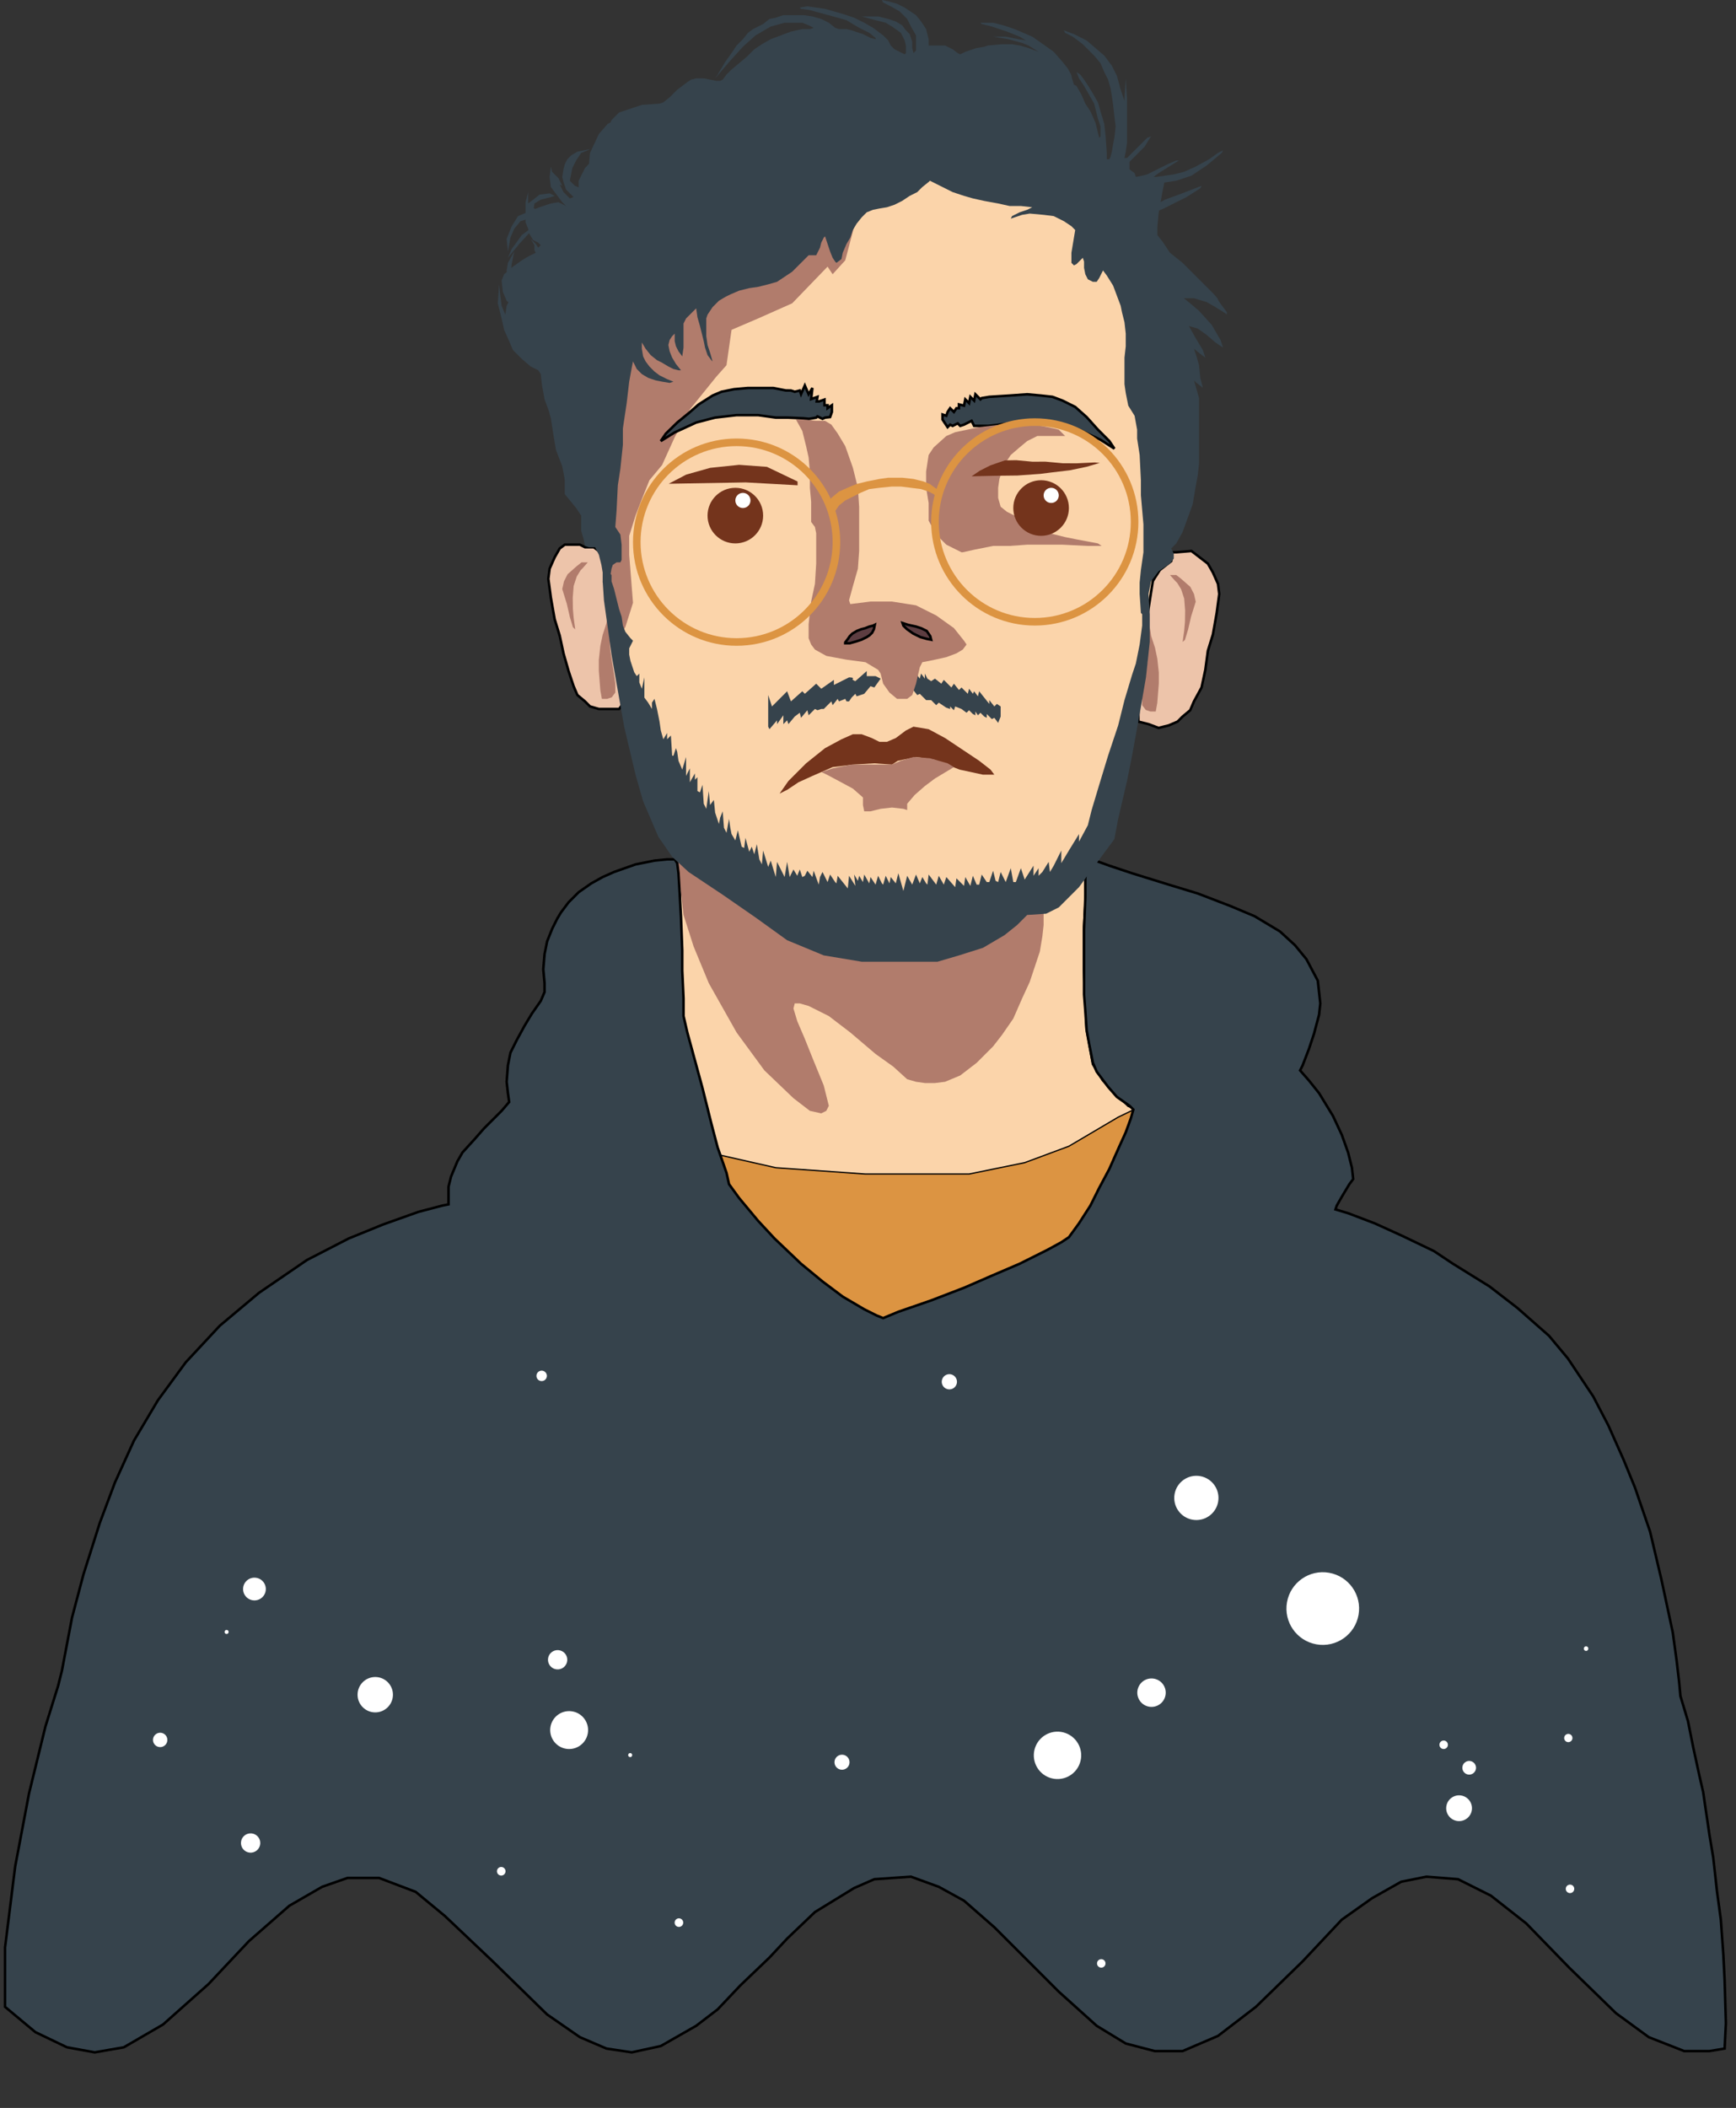 <svg width="687" height="834" viewBox="0 0 687 834" fill="none" xmlns="http://www.w3.org/2000/svg">
    <rect x="0" y="0" width="687" height="834" fill="#333333" stroke="none"/>
    <g id="avatar">
        <path id="neck"
              d="M269 396V363.5V354L268 343L267 328.5L269 323L281.5 316L357 299.5L430 316V338.5V349L429 366.5V384.5L430 407L432.5 421L436.5 427.5L446.5 437.5L458.5 442.5L448 471.5L405.5 504.5L351.5 516.5L299 500L258 471.5L262.5 450L267 419.5L269 396Z"
              fill="#FBD4AA" stroke="black"/>
        <path id="neckShadow"
              d="M270.5 362L268 340.5L272 342.5L277.5 345.5L284.5 350.5L291 354.5L296.5 359L303 363L310.5 368.5L318 372.5L328 376.5L339 378.5L348 379H358H367L377.5 376.5L385.5 374.5L393 370L398.5 367L403 363L406.5 360.5H413V366L412.5 370.5L411.5 376.5L409.5 382.5L407.5 388.5L404.5 395L401 403L396.5 409.5L393 414L386.5 420.5L380 425.5L374 428L370 428.5H366L362.5 428L359 427L353.5 422L346.5 417L336.5 408.5L328 402L320 398L316.5 397H314.5L314 399L315.5 404L318.5 411L321.5 418.5L326 429.5L327 433.5L328 437.5L327 439.5L325 440.5L320.5 439.5L314 434.5L302.5 423.5L291.5 408.5L280.5 389L274.5 374.5L270.5 362Z"
              fill="#B17C6C"/>
        <path id="tshirt"
              d="M280.5 456L251 445L228.5 484L239.5 520L271 551L335 561L416 546L469.5 521L480 479L456 435.5L442.5 442L423 453.5L405.5 460L383.5 464.5H363.5H342.5L307 462L280.5 456Z"
              fill="#DC9442" stroke="black" stroke-width="0.5"/>
        <path id="veste"
              d="M2 770.5V794L14 804L26.5 810L37.5 812L49 810L64.5 801L82.5 785L98.5 768L114.5 754L127.5 746.5L137.5 743H150L164.5 748.5L176 758L195 776L216.5 797L229.5 806L240 810.5L250 812L261.5 809.5L275.5 801.5L284 795L293 785.5L304.5 774.5L311.5 767L322.5 756.5L338 747L346 743.5L360.5 742.5L371.5 746.5L381.5 752L393.5 762.5L405 774L419 788L434 801.5L445.5 808.5L457 811.5H468L482 805.5L497 794L515.5 776L531 759.5L543 751L554.5 744.5L564.5 742.5L577 743.5L590 750L604 761L621 778.5L639.5 796.5L652.5 806L666.5 811.5H676.5L682.5 810.5L683 800.5L682.5 783.5L682 773.5L681 759.5L679.5 748.5L678 735L676.5 726L674 709L672.5 702.5L670 691L668 681L665 671L664.5 665.5L663.5 657L662 646L660.5 639L657.5 625L653 606L647 588.5L642.5 577.5L636.5 564L630.5 552.5L620.5 537.5L613 528.5L600.5 517.5L589.5 509L575 500L567.5 495L555 489L544 484L533.5 480L528.5 478.5L529 477L531 473.5L534 468.5L535.5 466.5L535 462L533.5 456L531 449L527.5 441.5L522 432.5L518 427.5L514.5 423.5L515.5 421.5L518 415L520 409L522 401.5L522.5 397L521.5 388L517 379.5L512.5 374L506.5 368.5L496.5 362.5L487 358.5L474 353.5L462.5 350L448 345.5L439 342.5L433.5 340.5L430 343.5L429.5 347.5V355L429 368V380V393.5L429.5 400L430 407.5L431 413L432 418L432.5 420.5L434 424L438.5 430L442 434L447 437.5L448.5 439L447.5 442.5L445.5 448L443 453.5L439 462.5L435 470L431.5 477L427 484L423 489.5L420 491.5L414.5 494.5L403.5 500L393 504.5L381.5 509.5L368.5 514.5L355.5 519L349.5 521.5L347 520.5L342 518L333.5 513L325.5 507L317 500L306.5 490L300 483L292.5 474L288.5 468.5L287.5 464L284 454L281.5 444.5L278 430.5L275 419.5L272 408.5L270.5 402V395L270 384V376L269.5 363L269 354L268.5 345.5L268 341.5L267 340H264L259 340.5L251.5 342L243 345L238.5 347L234 349.5L229 353L225 357L222 361L220.5 363.5L218.5 367.5L216.5 372.5L215.5 377.5L215 383.5L215.5 389V392.5L214 396L210.5 401L207.5 406L204.5 411.5L202 416.5L201 421.5L200.5 428L201 432.5L201.5 436L198.5 439.5L195.5 442.5L191.5 446.5L188 450.5L183 456L181 459.5L178.5 465.5L177.5 469.5V476.5L175 477L165.5 479.5L151.5 484.5L138 490L121.5 498.5L102.5 511.5L87 524.5L73.5 539L62.5 554L53 570L45.5 586.5L39.5 602.5L33 623L28.5 640L24.5 661L23 667L18 683L11.5 709.5L6 738.5L2 770.5Z"
              fill="#36434C" stroke="black"/>
        <g id="particles">
            <circle id="p24" cx="148.5" cy="670.5" r="7" fill="white"/>
            <circle id="p23" cx="220.676" cy="656.676" r="3.823" transform="rotate(5.571 220.676 656.676)"
                    fill="white"/>
            <circle id="p22" cx="99.177" cy="729.176" r="3.823" transform="rotate(5.571 99.177 729.176)"
                    fill="white"/>
            <circle id="p21" cx="268.677" cy="760.676" r="1.701" transform="rotate(5.571 268.677 760.676)"
                    fill="white"/>
            <circle id="p20" cx="198.358" cy="740.358" r="1.701" transform="rotate(5.571 198.358 740.358)"
                    fill="white"/>
            <circle id="p19" cx="333.214" cy="697.214" r="2.979" transform="rotate(4.707 333.214 697.214)"
                    fill="white"/>
            <circle id="p18" cx="435.813" cy="776.813" r="1.681" transform="rotate(4.707 435.813 776.813)"
                    fill="white"/>
            <circle id="p17" cx="571.313" cy="690.313" r="1.681" transform="rotate(4.707 571.313 690.313)"
                    fill="white"/>
            <circle id="p16" cx="621.313" cy="747.313" r="1.681" transform="rotate(4.707 621.313 747.313)"
                    fill="white"/>
            <circle id="p15" cx="89.677" cy="645.676" r="0.794" transform="rotate(7.304 89.677 645.676)"
                    fill="white"/>
            <circle id="p14" cx="249.389" cy="694.389" r="0.794" transform="rotate(7.304 249.389 694.389)"
                    fill="white"/>
            <circle id="p13" cx="63.389" cy="688.389" r="2.846" transform="rotate(7.304 63.389 688.389)"
                    fill="white"/>
            <circle id="p12" cx="100.694" cy="628.694" r="4.5" transform="rotate(99.706 100.694 628.694)" fill="white"/>
            <circle id="p11" cx="225.23" cy="684.494" r="7.5" transform="rotate(99.706 225.23 684.494)" fill="white"/>
            <circle id="p10" cx="473.445" cy="592.644" r="8.752" transform="rotate(100.038 473.445 592.644)"
                    fill="white"/>
            <circle id="p9" cx="577.412" cy="715.412" r="5.101" transform="rotate(100.038 577.412 715.412)"
                    fill="white"/>
            <circle id="p8" cx="581.412" cy="699.412" r="2.708" transform="rotate(100.038 581.412 699.412)"
                    fill="white"/>
            <circle id="p7" cx="620.638" cy="687.638" r="1.635" transform="rotate(100.038 620.638 687.638)"
                    fill="white"/>
            <circle id="p6" cx="627.667" cy="652.266" r="0.895" transform="rotate(100.038 627.667 652.266)"
                    fill="white"/>
            <circle id="p5" cx="523.469" cy="636.416" r="14.378" transform="rotate(100.038 523.469 636.416)"
                    fill="white"/>
            <circle id="p4" cx="455.696" cy="669.696" r="5.626" transform="rotate(-160.256 455.696 669.696)"
                    fill="white"/>
            <circle id="p3" cx="375.696" cy="546.696" r="3.014" transform="rotate(-160.256 375.696 546.696)"
                    fill="white"/>
            <circle id="p2" cx="214.355" cy="544.355" r="2.067" transform="rotate(-160.256 214.355 544.355)"
                    fill="white"/>
            <circle id="p1" cx="418.494" cy="694.494" r="9.377" transform="rotate(-160.256 418.494 694.494)"
                    fill="white"/>
        </g>
        <path id="earR"
              d="M463.5 222L459 225.5L455.5 231L453.5 239.5L446.5 250V272.5L450.5 277.5V285.5L454.5 286.5L458.5 288L462.5 287L466 285.5L468 283.5L471 281L472.5 277.5L475.5 272L477 265L478 257.5L480 251L481.5 242.5L482.5 235L482 231L480 226.5L478 223L471.5 218L465.5 218.5H464L463.5 222Z"
              fill="#EDC4AA" stroke="black"/>
        <g id="earRShadow">
            <path d="M469 241.5L468.935 246L468.63 249.5L468 254L468.935 253.151L470.152 249.145L471.37 243.907L473.196 238.052L472.5 235L471.065 232.198L467.413 229L465.5 227.5H463L464.978 229.733L465.891 230.657L467.413 233.122L468.63 236.82L469 241.5Z"
                  fill="#B17C6C"/>
            <path d="M455.543 251.61L455 248L454.63 251.919L454.326 257.157L454.022 262.087L452.5 272L452 275.5V279L453.413 280.884L455.239 281.5H457.37L457.978 278.11C458.181 275.645 458.587 270.653 458.587 270.407V266.093L457.978 260.547L457.065 256.233L455.543 251.61Z"
                  fill="#B17C6C"/>
        </g>
        <path id="earL"
              d="M231.5 216.5H235L239.5 220L246 231.5L253 244V266.5L249 271.5L246.5 278.5L245 280.5H240.5H237L233.5 279.5L231.5 277.5L228.5 275L227 271.5L225 265.5L223 258.5L221.5 251.5L219.5 245L218 236.5L217 229L217.5 225L219.5 220.5L221.5 217L223.5 215.5H226.5H229.5L231.5 216.5Z"
              fill="#EDC4AA" stroke="black"/>
        <g id="earRShadow_2">
            <path d="M226.657 236.5L226.722 241L227.023 244.5L227.648 249L226.722 248.151L225.515 244.145L224.309 238.907L222.5 233.052L223.189 230L224.611 227.198L228.229 224L230.125 222.5H232.602L230.642 224.733L229.737 225.657L228.229 228.122L227.023 231.82L226.657 236.5Z"
                  fill="#B17C6C"/>
            <path d="M239.989 246.61L240.528 243L240.894 246.919L241.195 252.157L241.497 257.087L243.005 267L243.5 270.5V274L242.1 275.884L240.291 276.5H238.18L237.577 273.11C237.376 270.645 236.974 265.653 236.974 265.407V261.093L237.577 255.547L238.482 251.233L239.989 246.61Z"
                  fill="#B17C6C"/>
        </g>
        <path id="face"
              d="M233.5 154.5L235 198.5L241.5 236.5L245.5 259L252.5 287.5L263 313.5L277.5 333.5L299.5 353.5L320.5 364L349 371.5L374.5 368L410 357.5L429.5 341L440 317L449.5 276L454 244L459.5 209V175.5L457 141.5L445 98.5L421 71L379.5 53.5L321.5 57.5L276.5 82L243.5 114L233.5 154.5Z"
              fill="#FBD4AA" stroke="black"/>
        <path id="faceShadow"
              d="M244.5 253.5L243 260.5L242 254.5L239.897 230L239 212.5V194L239.897 179.5L243 158.5L247.5 139L267 120L284 110L308.5 97.5L339 86L334.5 103L329.5 108.5L327.5 105.5L313.5 120L300 126L289.5 130.5L287.5 144.5L283.5 149L273 162L267 173L262 184L257 190L254 197.5L251.5 204L249 212V219.5L250.5 238.5L247.5 248L244.5 253.5Z"
              fill="#B17C6C"/>
        <path id="bear"
              d="M239 237.5L238.5 230L240 229L241.5 227L242 227.5V230L243 233L244 237L245 241L246 244L246.5 247.5L247.5 250L249.5 252.5L250.5 253.5L250 254.5L249 256.5V259L249.5 261.5L251 266L252 267.5L253 266.5V267.5V270L254 272.5L255 268V276L256.5 278L258 280.5V278L259 276.5L260 280.5L261 285.5L261.5 289L262.5 292.5L264 290V292.5L265.5 291L266 299H266.5L267.5 296L268 297.5L268.5 301L270 304.5L271.5 299.5V307L273 304V309.5L275 306V308.5L276 307.5V313L277 313.5L278 310.5L278.5 318L279.5 320L280.5 313L281 318.5L282.5 316.5L283 321.5L284.5 326L285 323.5L286 321L286.5 327.5L287.5 329.5L288.5 324L289 327.5L289.5 330L291 332.5L292 328.5L293.5 335L294.5 335.5L295 331.5L296.5 337L297.5 335L298.5 338L299.5 334L300.5 340L301.5 342L302 336.5L304 343L305 340.5L307 347L307.5 341L310.5 347L311.5 341L312.5 347L314 344L315.5 346.5L316.5 344L317.5 347L318.5 346.5L319.5 344.5L321.5 347L322 344.5L324 350L324.5 347L325.5 345L327.5 349L328.5 346L330.5 349L331 349.5L331.5 346.5L335.5 351.5L336 346.5L338.5 350.5L338 346L339.5 348.5L340 346.5L341.5 349L342 346L344 349.5L344.5 347L346.5 350L347.5 346.5L349 349.5L349.5 350L350.5 346.5L352 349.5L352.5 347L354.5 349.5L355.5 345.5L357.5 352.5L359 346.5L361 350L362.5 346L364 349.5L365 347L366.5 349.5L367 350L367.5 346L370.5 350L371.5 346.5L373.5 350L374.5 347L378 351L378.5 347.5L381.5 350.5L382 347L384 350.5L385 346.5L386.5 350H387.5L388.5 346L390.5 349H391.5L393 344.5L394 348.5L395 349L396 345L398 349L400 343.5L401 349H402L404 343.5L405.5 348L409 342.5V346.5L411 343.5V346.5L412.5 345L415 341L415.5 345L417 342.5L420 336.5V341.5L423 336.5L427 330V333L430.5 326.5L432 320.5L435 310.5L438.5 299L442.5 287L445 277L448 267L449.5 262.5L451 255L452 247.5V243L454.5 234.5L455 243V254L453.5 268L451 282.5L448 299L446 309L442.5 324L441 332L432.5 343.5L427 351L419 359L414 361.5L406.5 362L402.5 366L397.5 370L389 375L379.5 378L371 380.5H358H341L326 378L311.5 372L299 363L286 354L272.5 345L266 339L260.5 331L254.5 317L251.5 306.5L247 287.5L242 259L239 237.5Z"
              fill="#36434C"/>
        <g id="mustache">
            <path d="M304 275V287.5L304.5 288.5L307.5 285V286.5L310 283V286.5L311.5 285L312 286.5L314.5 283.5L316.5 282L317 284L319.5 281L320 283L322.5 280.5L323.5 281L325 280.5H326L329 277.5L329.5 279L331.5 276.5L332 277.5L334.5 276.5L335 277.5H336L337 276L338.5 274.5L339 275.5L342 274.5L344.5 271.5L346 272L348.5 268.5L346.5 267.5H343V265.5L338.5 269.5C338 269.333 337.1 268.9 337.5 268.5C337.9 268.1 336.667 268 336 268L330 271V269L325 272.5L323 270.5L318.5 274.5L317.5 273.5L313 277.5L311.5 273.5L305.5 279.5L304 275Z"
                  fill="#36434C"/>
            <path d="M358 272L357 268.5L358.5 267L359 265.5L360.5 267L361.5 265.5L362 267.5L362.5 266.5L364 268.5L364.5 266.5L366 268.5V266.5L367 268.5L368.5 269.5L370 268.5L372.5 270.5L373.5 269L376.5 272L377.5 270.5L379.5 273L380.5 272L383 274.5L383.5 272.5L385 274.5L385.5 273.5L387 275.5L387.5 273.5L391.5 278.5V277L393.5 279.5L394.5 278.5L396 279.5V283.5L395 286L393.5 284L392.5 284.5L390.5 282.5V284L389.5 283.5L388 282L387 283L386 281.5V283L385 282.5L383.5 281L382.5 282L380.5 280.5L378 279.5L377.5 281L376 279.5V280.5L374.5 280L371.5 278L370.5 279L368.5 277H366.5L364 274.5L363 275L361 272.5L360.5 273.5L359 273L358 272Z"
                  fill="#36434C"/>
        </g>
        <path id="hair"
              d="M241.5 228L238.5 230.5V226.5L238 223.5L237 219.5L235.5 216.5H233L231.5 216L231 213.5L230 210V204L228 201L223.5 195.5V190C223.5 189.6 222.833 186.167 222.5 184.5L220 178L219 172L218 165.5L217 162L215.5 158L214.5 152.5L214 148L213 146.5L210 145L206.5 142L203 138.5L201.5 135L199.5 130.5L198.5 126L197 120L197.5 112.5L198 117L198.5 121L200 124.5L200.5 121L201.2 119.6L200.5 119L199 115.5L198.5 111L199.5 108.5L200.565 107.587L200.5 107L201 104L203.5 99.5L202.5 104.5L202.344 106.062L203 105.5L206.5 103L209 101.5L212 100L211.5 99V97L210 94.5L212 96.5L213 98L214 97L213 96L211 95L209.5 92.5L209.429 92.214L205.5 96.5L201 102L202.5 98.5L206.5 93L209.132 91.026L209 90.5L208 88V86.9L206 87.5L203.5 90.5L202 94L201 99.5L200.5 94.5L202.5 89.5L205 85.5L208 84.25V83V80L209 76V80.5L211 79L213.5 77L217.5 76.5L219.5 77.5L218 78L214 79L211.5 80.5L211.233 82.367L211.833 82.667L213.5 82L218 80.5L221 80L224 81.5L222.5 80L221 78L219.5 76L218 74L217.5 70L218 66L218.5 68L221 70.5L222.5 73.5L221.5 73L223 76L225.5 78.5L227 78L224 75L223 72L222.5 70L223 67L223.5 65L224.5 63L226 61.5L228.5 60L233.5 59L232.5 59.5L230 60.5L228 63.5L226.5 66.5L225.5 71.5L227.5 73.5L229 74.143V71.5L231.5 66.5L233.069 64.81L233.5 60.5L237 53L240.5 49L241.591 48.455L242 47.5L245 44.5L254 41.5L261 41L262.5 40.5L265 38.5L268 35.5L272 32.5L273.5 31.5L275.5 31H278.5L281 31.5L283.5 32H285L286 31.5L287.5 29.5L289.5 27.5L292.5 25L295.5 22.5L298.5 19.5L301.5 17.5L305 15.5L309 14L313 12.5L317.5 11.5H320.5L322 11L320 10L317.5 9H310.5L305 10.5L299 14L294 18.5L289 24L283 31L284 29.5L285.5 27L287 24.5L289.5 21L291.5 18L294 15.5L296 13L298 11.5L302 9.5L304.5 7.5L307 7L310 6H313.5H318L321.5 6.5L325 7.5L328 9L330.5 11L332 11.5H335L337 12L341.5 13.5L344.5 15L346.5 15.5V15L344 13L340 11L335 8L331.5 7L326 5.5L320.5 4L317 3.5L316.5 3L319.5 2.5L323 3L326.5 3.5L330 4.5L333.5 5.5L338 7L342 9L345.5 11L349.5 14L351.5 16L352.5 18L354 19.5L357 21L358 21.5L358.5 21V18L358 16L356.5 13L353 10.5L350.5 9L346.5 8L341 6.5H343H347.5L349.5 7L351.5 7.5L354.5 8.5L357 10L358.5 12L360 13.5L361 16.5V19L361.5 21L362.5 20V17.5V14L360.5 10.5L359 7.5L356 4.5L352.5 2.5L349.5 1L349 0L351.5 0.5L355 1.5L358 3L362.5 6L364.5 8.5L366.5 11.5L367.5 15.5V18H368.5H370.5H374L377 19.5L379 21L380 21.5L382 20.5L386.5 19L389.5 18.5L391 18L396.5 17.5H400.5L403.5 18L407 19L411 20.5L407 18L404.5 17L399 15.5L393 14.5H398L403 15.5L406 16L403.5 14.5L398.5 12.5L392.5 10.5L388.5 9.5L388 9H388.5H393L397 10L401.5 11.5L405 13L408.5 14.5L413.5 18L417 20.5L420.5 24.5L422.5 27C423 27.833 424 29.6 424 30C424 30.4 424.667 32.5 425 33.5L426 34L428 37.5L429.5 41L431.5 44L433.5 48.5L434.5 52.5L435 54.5L435.5 54V50L434.5 47L433 41L431 37.5L429 34L427 31L426 28.5L427.5 29.5L429 31.5L431 34.5L432.5 37L434.5 40.5L435.5 44L437 49L437.5 53.5L438 60.5V63H439L439.5 62L440 60L440.5 57L441 54.5L441.5 50L441 46L440.5 41.5L440 38L439.5 35L438.5 31.5L437 28.5L435.5 25L433 22L428.5 17.5L424.5 14.5L421.5 13L421 12L425 13.5L430 16L433.5 19L437 22L440 26L442 30L443.5 35.5L445 40V39L445.5 31L446 39V43V52.5V56.5L445.5 60L445 62.5H446L446.5 62L448.5 60L450.5 58L452 56.5L454 54.5L455.5 54L454.5 55.5L453 58L449.5 61.5L447 64V66V67L449 68.5L449.5 70L452 69.5L454 69L462 65L465.5 63.5H466.5L458.5 68.5L456.5 70H457.5L461 69.5L464.5 69L468.5 68L473 66L478.5 63L482 60.5L484 59.5L483.5 60.5L477.5 65.5L471.5 69.5L465.5 71.5L460.754 72.23L460 76L459.304 79.942L461 79L466.5 77L473 74.5L475.5 73.5L475 74.5L469.5 78L460.5 82.5L458.713 83.294L458.5 84.5L458 90V93L460 95.5L463 100L468 104L473 109L479.5 115.5C480.333 116.333 482 118.1 482 118.5C482 118.9 484.333 122 485.5 123.5V124.5L485 124L481 121.5L477.5 119.5L472.5 118H468.5L471 120L474.5 123L479.5 128.5L483 134.5L484 137.5L481 135.5L477.5 132.5L474 130L470.5 129L473 133.5L476 138.5L477 141.5L475 140L472.5 138L473.5 141L474.5 144.5L475 149.5L476 153.5L475.5 153L473.5 151.5L472.5 150.5L473.5 154L474.5 157.5V170V183.5L474 188L473 193.5L472 199.5L470 205L468 210.5L465.5 215L463.5 217L464.5 219V221L463 223L458.5 226L455.5 230L454 237.5L453.5 244.5L451.5 242.5L451 235V230.5L451.5 225.5L452.5 218.5V214.5V207.5L451.5 196V190L451 180L450 173.5V170L449 164.5L446.5 160.5L445.5 155.5L445 152V145V141.5L445.5 137V132L445 127.5L444 123.5L443.5 121L442 117L440.5 113L438 109L436.5 107L436 108L435 110L434 111.5H432.5L430.5 110.5L429.5 108.5L429 106V103.5L428.5 102L426 104.5L425 105L424 104V100L424.5 97L425 94L425.5 91L424 89.5L421 87.5L417 85.5L413 85L407.5 84.5L404.5 85L400 86.5L400.5 85.5L403.5 84L406.5 83L408.5 82L404 81.5H399.5L395 80.5L389.5 79.5L385 78.5L381.5 77.5L377 76L374 74.5L370 72.5L368 71.5L367.5 72L365 74L363 76L360 77.5L357 79.5L354 81L351 82L348 82.5L345.5 83L343 84L341 86L339 88.5L337.5 91L336.5 94L335 96.5L333.5 100L333 102.5L331 104L330.5 103.5L329.5 102L328.5 99.5L327.5 96.5L326.5 93.5L326 94L325 96L324.5 98L323.5 100L323 101H321.5H320L319.5 101.5L318 103L316 105L313.5 107.5L310.5 109.5L307.5 111.5L304 112.5L300 113.5L296.5 114L292.5 115L289 116.5L287 117.5L284.5 119L282 121.5L280 124.5L279.5 126V130.5V133L280 136.5L281 139.5L282 143L281.5 142.5L280 140.5L279 137.5L278.5 135L278 133L277 129L276 125.5L275.5 122L273.5 124L271.5 126L270.5 128V131V135V137.5L270 141L268.5 139L267.5 137L267 135V132L266.5 132.5L266 133L265 134.5L264.5 136.5L265 139L266 141.5L267.5 144L269.5 146.5H268.5L266.5 146L264.5 145L262 143.5L260 142.5L257.5 140.5L255.5 138L254 135.5V138L254.5 141L255.5 143L257 145L259 147L261 148.5L264 150L266.5 151L265 151.5L262 151L259.5 150.5L256.5 149.5L254 148L252 146L250.5 143L250 145.5L249 151L248 159.5L246.5 169.5V176L245.5 185.5L244.5 192L244 202L243.5 208.5L245.5 211.5L246 215.5V221.5L245.5 222.5H244L242.5 223.5L242 225L241.5 228Z"
              fill="#36434C"/>
        <path id="mouth2"
              d="M312 309L308.5 314L311.5 312.5L316 309.5L321.5 307L329.5 303.5L337.5 302.5L346 302L353 302.5L355.282 301L362.5 299.5L369.5 300.5L379.773 304.5L389 306.5H393.5L392 304.5L387.5 301L380 296L374 292L367.5 288.5L361.5 287.5L358.5 289L354.5 292L351 293.5H348L345 292L341 290.5H337.5L333 292.5L326.5 296L319 302L312 309Z"
              fill="#74341C"/>
        <path id="mouth2Shadow"
              d="M331 308.5C329.167 307.5 325.4 305.5 325 305.5L329.5 304L337 302.5H348.5H353L356.5 301L361.5 299.5L368 300L375 302L377.5 303.5L375 305L370 308L366 311L362 314.5L359 318V320.5L357.5 320L353 319.5L348.5 320L344.5 321H342L341.5 318.5V315.5L337.5 312L331 308.5Z"
              fill="#B17C6C"/>
        <path id="noseShadow"
              d="M315 166L317.5 170.5L319 176.5L320 181L320.5 186.5V193L321 198.5V205V206.5L322.5 208.5L323 211V217V223L322.5 231L321 238L320 247V252.5L321 255L322.5 257L327 259.5L335 261L342.5 262L347.5 265L348.5 266.5L349.5 270.5L352 274L355 276.5H359L361 275L362.5 270.5L364 264L365 262L370 261L374.5 260L378.5 258.5L381 257L382.5 255L381.5 253.5L377.5 248.5L370.5 243.5L362.5 239.5L353 238H344.5L336.5 239L336 237.5L337.5 232L339.5 225L340 218V208.5V200.5L339.5 193L337.5 185L334.5 176.5L331.5 171.5L329 168L326.5 166.5H323L318.5 166H315Z"
              fill="#B17C6C"/>
        <g id="noseHole">
            <path d="M359.292 247.196L357.167 246.5L357.521 247.543L358.938 248.935L361.417 250.674L364.25 252.065L366.729 252.761L368.5 253.109L368.146 251.717L366.729 249.63L364.604 248.587L362.479 247.891L359.292 247.196Z"
                  fill="#5D3D41"/>
            <path d="M344.062 251.37L343 252.065L340.875 253.109L338.75 253.804L336.271 254.5H334.5V254.152L335.562 252.761L336.271 251.717L337.333 250.674L339.104 249.63L340.875 248.935L342.292 248.587L344.062 247.891L345.479 247.543L346.188 247.196L345.833 248.935L345.125 250.326L344.062 251.37Z"
                  fill="#5D3D41"/>
            <path d="M359.292 247.196L357.167 246.5L357.521 247.543L358.938 248.935L361.417 250.674L364.25 252.065L366.729 252.761L368.5 253.109L368.146 251.717L366.729 249.63L364.604 248.587L362.479 247.891L359.292 247.196Z"
                  stroke="black"/>
            <path d="M344.062 251.37L343 252.065L340.875 253.109L338.75 253.804L336.271 254.5H334.5V254.152L335.562 252.761L336.271 251.717L337.333 250.674L339.104 249.63L340.875 248.935L342.292 248.587L344.062 247.891L345.479 247.543L346.188 247.196L345.833 248.935L345.125 250.326L344.062 251.37Z"
                  stroke="black"/>
        </g>
        <path id="eayleachL"
              d="M300 164.244L307 165.221H311.789L318 165.5L320.139 165.709L321.5 165.5L323 165.221L323.5 164.733L325.5 165.709L326.5 165.221L328.5 165L329.207 163L329.207 160.337L327.5 161.5V160.337H326.285V158.081L324.201 158.803H323.201L323.5 157L321 157.895L321.5 153.5L320 156L318.5 152.5L317 155.942L316.5 154.5L314.5 155L313 154.5L311 154.477L306 153.5H296L290.5 153.988L285.5 155L282 156.5L276.5 160L272.5 163.5L268 167.174L263.5 171.57L261.5 174.5L267 171.081L275.5 167.174L283 165.221L291.5 164.244H300Z"
              fill="#36434C" stroke="black"/>
        <path id="eayleachR"
              d="M402.5 167L395.5 168L391 168.5H385.5L384.5 166.5L381.5 168L380 168.5L379 167.5L377 168.5L376 168L375 169L373 166V164L374.5 164.5L375 163L376 161.5L377.5 163L378.5 161.5H379.5V160L381.5 160.5L382 158L383.5 159.5L384 157L385.5 158.5L386 156L388 158L388.5 157.5L391.5 157L399.5 156.5L406.5 156L412 156.5L416.5 157L420.5 158.5L425.5 161L430 165L434.5 170L439 174.5L441 177.5L435.5 174L427 170L419.5 168L411 167H402.5Z"
              fill="#36434C" stroke="black"/>
        <path id="eyeShadow"
              d="M374.5 215.5L380.5 218.5H381L385.5 217.5L393 216H399.5L406.5 215.5H410.5H420.5L430.5 216H436L434.5 215L426.5 213.5L421.5 212.5L413.5 210.5L405.5 206L402.5 204.5L398.5 202.5L396 200.5L395 197V193L395.5 189.5L396.5 186.5L398 183L400 180L403.5 177L406.5 174.5L410.5 172.5H421.5L419 170L417 169.5L409.5 168H396L387.5 169L378 171L374.5 172.5L369.5 177L367.5 180L366.5 186.5V193L367.5 199V206L370.5 211.5L374.5 215.5Z"
              fill="#B17C6C"/>
        <path id="eyL"
              d="M402.608 188.139L411.709 187.482L416.282 186.905L423.391 186.062L430.049 184.675L435.213 183.149L433.222 182.963L426.159 183.308L420.637 183.294L413.667 182.643L408.642 182.676L402.17 182.072L397.643 182.151L391.935 184.129L387.72 186.246L384.5 188.457L393.056 188.251L402.608 188.139Z"
              fill="#74341C"/>
        <path id="eyR"
              d="M295.119 190.86L315.642 191.999L315.616 190.499L310.572 188.087L303.512 184.711L292.496 183.906L281.015 185.108L271.561 187.775L264.624 191.398L295.119 190.86Z"
              fill="#74341C"/>
        <g id="glasses">
            <path id="glassEye" fill-rule="evenodd" clip-rule="evenodd"
                  d="M409.5 247.5C432.144 247.5 450.5 229.144 450.5 206.5C450.5 183.856 432.144 165.5 409.5 165.5C386.856 165.5 368.5 183.856 368.5 206.5C368.5 229.144 386.856 247.5 409.5 247.5ZM409.5 244.5C430.487 244.5 447.5 227.487 447.5 206.5C447.5 185.513 430.487 168.5 409.5 168.5C388.513 168.5 371.5 185.513 371.5 206.5C371.5 227.487 388.513 244.5 409.5 244.5Z"
                  fill="#DC9442"/>
            <path id="glassEye_2" fill-rule="evenodd" clip-rule="evenodd"
                  d="M291.5 255.5C314.144 255.5 332.5 237.144 332.5 214.5C332.5 191.856 314.144 173.5 291.5 173.5C268.856 173.5 250.5 191.856 250.5 214.5C250.5 237.144 268.856 255.5 291.5 255.5ZM291.5 252.5C312.487 252.5 329.5 235.487 329.5 214.5C329.5 193.513 312.487 176.5 291.5 176.5C270.513 176.5 253.5 193.513 253.5 214.5C253.5 235.487 270.513 252.5 291.5 252.5Z"
                  fill="#DC9442"/>
            <path id="glassLink"
                  d="M332 194.5L329 197L328 198.5L330 203L331 201.5L332 200L334.5 198L337.5 196.5L340.5 195L344 193.5L348 193L353 192.5H356.5L360.5 193L364.5 193.5L367.5 194.5L369.5 195.5L370.5 196.5L371.5 194L370 193L368 191.5L365.5 190.5L361.5 189.5L357 189H351.5L348 189.5L343 190.5L339 191.5L336.5 192.5L332 194.5Z"
                  fill="#DC9442"/>
        </g>
        <path id="eyeL" fill-rule="evenodd" clip-rule="evenodd"
              d="M291 215C297.075 215 302 210.075 302 204C302 197.925 297.075 193 291 193C284.925 193 280 197.925 280 204C280 210.075 284.925 215 291 215Z"
              fill="#74341C"/>
        <path id="eyeR" fill-rule="evenodd" clip-rule="evenodd"
              d="M412 212C418.075 212 423 207.075 423 201C423 194.925 418.075 190 412 190C405.925 190 401 194.925 401 201C401 207.075 405.925 212 412 212Z"
              fill="#74341C"/>
        <g id="shines">
            <circle id="shineL" cx="294" cy="198" r="3" fill="white"/>
            <circle id="shineR" cx="416" cy="196" r="3" fill="white"/>
        </g>
    </g>
</svg>
